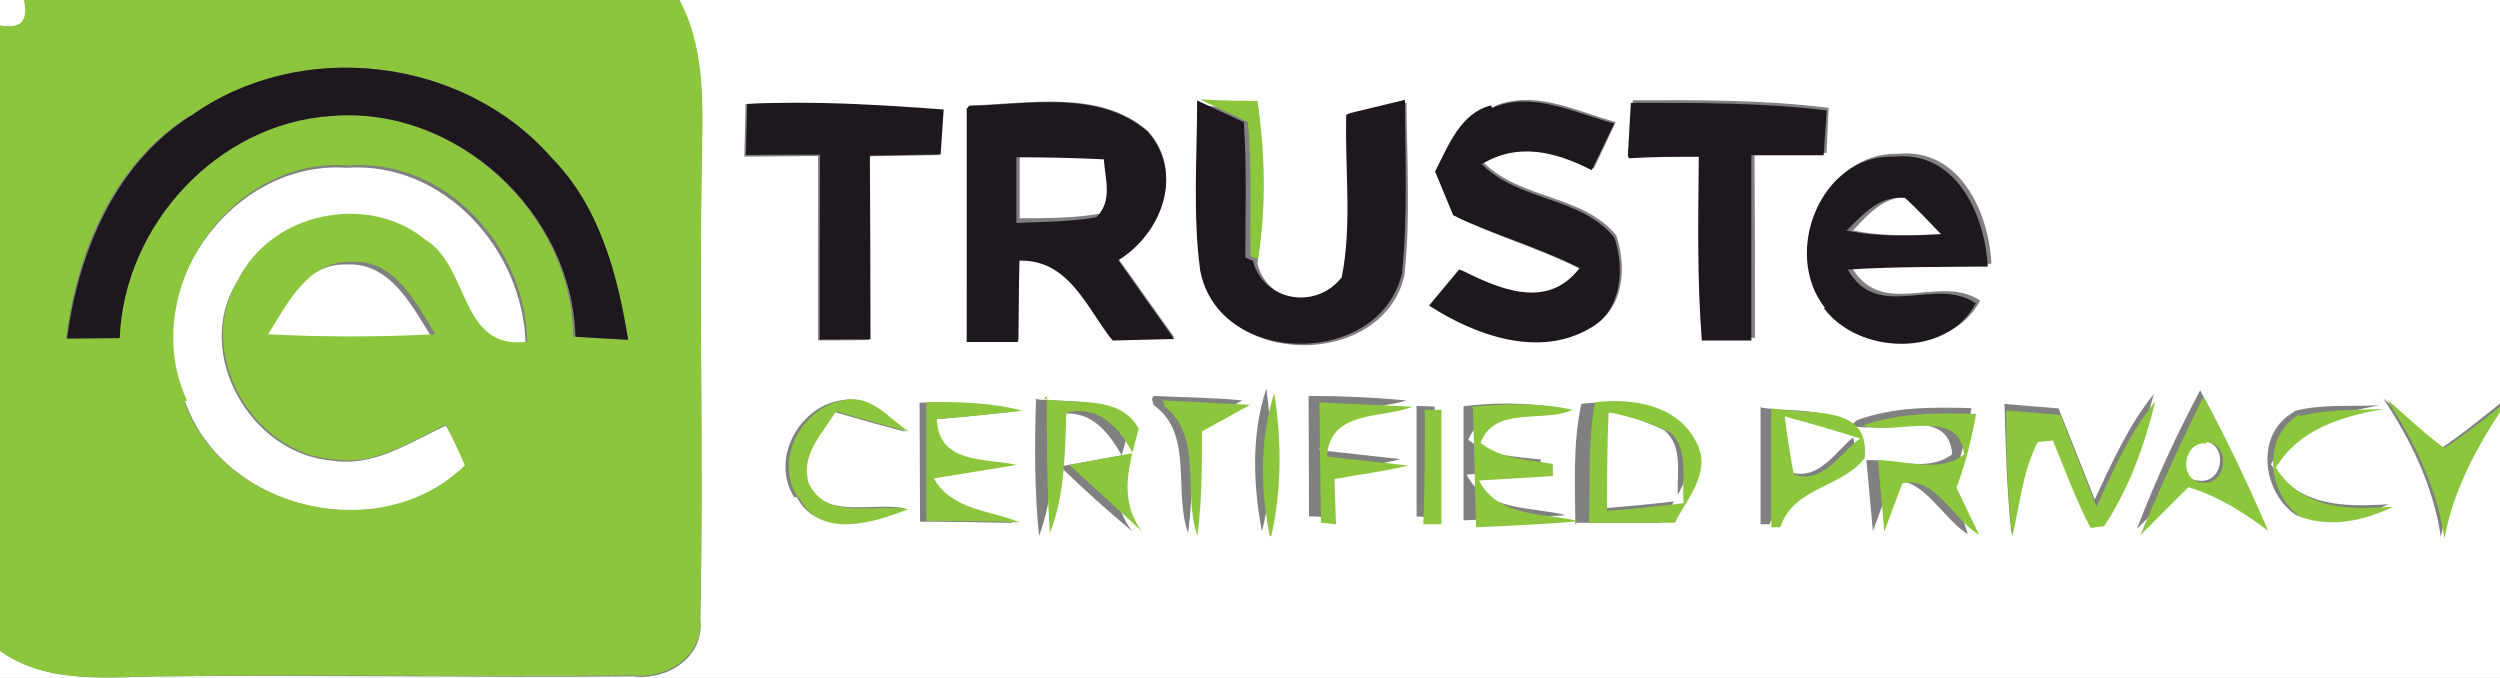 <svg xmlns="http://www.w3.org/2000/svg" width="166px" height="45px" viewBox="0 0 166 45"><rect x="0" y="0" width="166" height="45" fill="#808080" stroke="none"/><g fill="#fff"><path d="M0 0h1.65C1.95 1.4 1.4 1.95 0 1.7V0zm45.12 0H166v26.8c-1.27 1-2.52 2.05-3.88 2.94-1.38-1-2.6-2.2-3.88-3.3 1.85 2.8 3.34 5.85 3.83 9.2.63-3.15 2.1-6 3.93-8.63v18H0v-1.8c3.22 2.3 7.3 1.7 11 1.7 10.33-.1 20.67.1 31 0 2.34.3 4.8-1.3 4.5-3.8.23-10.3-.1-20.6.1-31 .06-3.3.17-6.9-1.48-10m34.66 6.6c-.03 3.8-.34 7.6.12 11.3 1.16 6.5 11.9 6.5 13.35.3.42-3.8.17-7.7.14-11.5l-3.7.9c-.1 3.6.4 7.3-.3 10.8-1.7 2.2-5.2 1.7-5.9-1 .5-3.4.4-7-.1-10.4-1.3 0-2.5 0-3.7-.1M49.5 7c0 .83-.06 2.53-.08 3.4l4.9-.04V22.6c1.1 0 2.24 0 3.36-.02 0-4.07 0-8.14-.03-12.2l4.7-.08c.05-1 .1-1.98.2-2.98-4.36-.34-8.7-.6-13.07-.4m14.8.14v15.5l3.37.03c0-1.8 0-3.6.02-5.4 3.2-.2 4.4 3.1 6.1 5.3l4.2-.1-3.7-5.2c2.84-1.8 4.4-5.8 1.94-8.5C73 5.9 68.3 6.9 64.4 7m34.8.1c-2 .6-2.8 2.7-3.6 4.4.4.98.8 1.95 1.16 2.93 2.7 1.3 5.6 2.1 8.3 3.5-2.1 2.9-5.47 1.3-8 0l-2 2.3c3.06 2 7.26 3.5 10.66 1.43 2.14-1.17 2.3-3.98 1.6-6.03-2.2-2.7-6.32-2.37-8.8-4.83 2.44-1.46 4.96-.83 7.3.4.5-1.02.97-2.06 1.46-3.1-2.6-.7-5.4-2.2-8.1-1.03m9.06 3.16l4.66-.03c-.05 4.1-.13 8.15.2 12.23h3.43c0-4.1 0-8.2-.03-12.27h4.78l.14-3c-4.34-.54-8.68-.52-13-.5l-.2 3.5m13.16 10.1c2.3 3.15 8.2 3.36 10.1-.3-2.7-1.83-6.5 1.3-8.55-2.25 3.1-.1 6.2-.1 9.3-.2-.16-3.4-2.1-7.7-6.2-7.3-4.97-.1-7.53 6.5-4.64 10.1M52.9 33c1.44 2.73 4.96 1.6 7.22.76-2.2-.46-5.4.8-6.6-1.7-.6-1.9.9-3.3 1.8-4.73 1.6.46 3.2.93 4.8 1.34-1.3-.84-2.47-2.44-4.2-2.1-2.85.38-4.8 3.93-3.18 6.45m8.32-6.3c0 2.65.03 5.3.03 7.92 2 0 4.1.04 6.2.08-2-.82-4.6-.8-5.7-2.92 1.8-.32 3.7-.6 5.5-.9-2.1-.46-5.2-.02-5.3-3.03 1.9-.16 3.8-.35 5.7-.57-2.2-.58-4.4-.6-6.6-.56m7.9-.2c-.1 3.02-.1 6.04.2 9.04 1-2.57.9-5.33 1.1-8.04 2.2-.46 3.4.97 4.4 2.7l-4.1.73c1.5 1.45 3.1 2.9 4.8 4.32-1.7-2.2-.9-4.5-.2-6.8-1.2-2.3-4.2-1.7-6.3-2m7.8 0l.1.4c2.7 1.9 1.3 5.7 2.3 8.5.3-2.3.3-4.7.3-7l3.3-1.8c-2-.2-3.9-.2-5.9-.3m7.2 9c.8-3.1.7-6.4.3-9.5-1 3-.9 6.3-.3 9.5m3.1-9l.03 8c.3 0 .8 0 1.1.1v-3c1.7-.3 3.3-.5 5-.9l-5.4-.6c.2-3.1 3.6-2.6 5.77-3.3-2.1-.2-4.24-.3-6.4-.3m7.07.4v7.6c.3 0 .9.1 1.2.1V27l-1.2-.05m3.12-.1v7.7c2.23-.1 4.52-.17 6.8-.34-2.3-.6-5.3-.2-6.6-2.7l4.9-.3.02-.7c-1.7-.2-3.4-.2-4.8-1.3.9-2.4 4.2-1.2 6.1-2.1-2.2-.4-4.5-.4-6.7-.1m7.8 7.7h5.6c.8-1.5 2.4-3.2 1.5-5.1-1.2-2.6-4.28-3.1-6.8-2.8-.58 2.7-.4 5.4-.4 8m12.3-7.9v7.9h.6c.85-2.6 4.06-2.6 5.63-4.52.4-3.63-3.87-2.8-6.2-3.23m6 1.2c2.13.6 6.44-1.4 6.7 1.9-1.6 1.24-3.86.3-5.7.4l.43 4.7 1.2-3.24c2.03-.55 3.4 2.4 5.1 3.45L129.6 32c.6-1.6 1.04-3.2 1.3-4.9-2.53-.07-5.14-.1-7.6.8m9.8-1c.08 2.8.15 5.7.46 8.52.53-2.13.66-4.4 1.66-6.37l1-.2c.8 1.93 1.5 3.9 2.5 5.77l.9-.16c1.6-2.53 2.6-5.4 3.4-8.3-1.7 2.1-2.8 4.6-3.93 7l-2.4-6.04-3.6-.3m8.8 8.3l3.2-3.2c1.9.6 3.6 1.66 5.3 2.9-1.4-3-2.7-6-4.3-8.9-1.6 3-3 6.07-4.2 9.2m10.5-7.8c-2.7 1.4-2.2 5.4.1 6.9 2 .68 4.2.18 6.1-.74-3 .2-6 .14-7.8-2.65 1.5-2.6 4.4-3.4 7.2-3.92-1.9.1-3.9-.1-5.7.4z"/><path d="M12.24 26.72C9 19.62 15.2 10.62 23 11.14c6.48-.45 11.74 5.43 11.9 11.7-4.5.6-3.83-4.95-6.8-6.8-3.82-3.12-10.16-1.76-12.35 2.66-2.97 4.72.9 11.47 6.3 11.88 2.76.46 5.17-1.22 7.56-2.32.5.86.9 1.74 1.3 2.64-5.4 5.47-16 3.1-18.6-4.18zM67.7 10.25c1.94 0 3.87.04 5.8.14.1 1.3.6 2.7-.47 3.8-1.75.3-3.54.3-5.32.3v-4.3zm55.34 5.05c1.04-1.1 2.15-2.38 3.82-2.2.88.74 1.63 1.6 2.4 2.43-2.07.1-4.17.2-6.22-.23z"/><path d="M17.5 22.36c1.3-2.05 2.65-4.87 5.5-4.8 2.9-.15 4.32 2.7 5.63 4.78-3.7.22-7.42.22-11.12.02zm89.07 4.9c1.37.28 2.68.7 3.93 1.3 1.4 1.18.73 3.17.95 4.7-1.68.2-3.36.36-5.04.5.1-2.15.1-4.32.2-6.5zm11.73.22c1.63.46 3.27.94 4.9 1.44-1.27.96-2.4 3.05-4.33 2.43l-.58-3.87zm27.96 1.82c1.67.02 1.45 2.76-.18 2.62-1.7 0-1.43-2.76.18-2.63z"/></g><path fill="#8cc63c" d="M1.65 0h43.47c1.65 3.07 1.54 6.6 1.5 9.98-.22 10.34.1 20.68-.13 31 .3 2.55-2.2 4.14-4.5 3.86-10.4.16-20.7-.1-31 .07-3.7 0-7.8.6-11-1.7V1.7c1.4.25 1.9-.3 1.6-1.7m11 7.7c-5.1 3.2-7.5 9.05-8.2 14.78l3.4-.03C8.2 14.95 14.4 8.2 22 7.7c8.24-.7 15.96 6.4 16.06 14.65l3.56.22c-.65-4.35-1.83-8.88-5-12.1-5.87-6.7-16.7-7.97-23.95-2.78m-.43 19c2.6 7.3 13.2 9.6 18.63 4.2-.4-.9-.8-1.8-1.26-2.7-2.3 1.1-4.8 2.8-7.5 2.3-5.4-.4-9.2-7.2-6.3-11.9 2.2-4.5 8.6-5.8 12.4-2.7 3 1.8 2.3 7.4 6.8 6.8-.1-6.3-5.4-12.2-11.9-11.7-7.8-.6-14 8.4-10.7 15.6m5.3-4.4c3.7.2 7.4.2 11.2 0-1.3-2.1-2.7-5-5.6-4.8-2.8-.1-4.2 2.7-5.5 4.8zM79.8 6.6c1.23.07 2.46.1 3.7.1.5 3.48.6 7 .03 10.5l-.5-.2c-.04-3 .1-5.9-.17-8.9L79.8 6.66zM52.97 33c-1.64-2.5.33-6.06 3.18-6.44 1.73-.35 2.9 1.25 4.2 2.1-1.63-.4-3.24-.9-4.84-1.35-.9 1.5-2.4 2.9-1.8 4.8 1.2 2.5 4.4 1.3 6.6 1.7-2.3.9-5.8 2-7.2-.7zm8.34-6.3c2.2-.02 4.5 0 6.6.58-1.9.2-3.8.4-5.7.55.1 3 3.2 2.57 5.3 3.04l-5.5.9c1.2 2.13 3.8 2.1 5.7 2.92-2-.1-4.1-.1-6.2-.1v-7.9zm8-.2c2.1.36 5.1-.3 6.3 1.97-.6 2.3-1.4 4.6.2 6.8-1.6-1.5-3.2-2.9-4.8-4.4l4.2-.78c-.9-1.7-2.2-3.2-4.4-2.7-.1 2.7-.1 5.5-1.1 8-.2-3-.2-6.1-.2-9.1zm7.8.08l5.9.3-3.2 1.77c0 2.3 0 4.6-.3 6.92-1-2.8.4-6.6-2.2-8.6l-.1-.46zm7.2 9.03c-.6-3.1-.7-6.4.3-9.5.5 3.2.5 6.4-.2 9.5zm3.1-8.9l6.4.3c-2.1.8-5.5.2-5.7 3.3l5.4.6c-1.6.4-3.3.6-4.9.9l.1 3-1-.1-.1-8zm7.1.5h1.2v7.6h-1.2c.1-2.5.1-5 .1-7.5zm3.2-.2c2.2-.2 4.5-.3 6.7.2-1.9.9-5.2-.3-6.1 2.2 1.4 1.1 3.2 1.1 4.8 1.4v.8l-4.9.3c1.3 2.5 4.3 2.1 6.6 2.7-2.2.2-4.5.3-6.8.4l-.2-7.9zm7.8 7.7c.1-2.6-.1-5.3.4-8 2.6-.3 5.6.2 6.8 2.8.9 1.9-.7 3.6-1.5 5.2h-5.6m1.2-7.3c-.1 2.2-.1 4.4-.1 6.5 1.7-.1 3.4-.3 5.1-.5-.2-1.5.4-3.5-.9-4.7-1.2-.6-2.5-1-3.9-1.3zm10.8-.3c2.4.5 6.6-.4 6.2 3.3-1.5 2-4.7 1.9-5.6 4.6h-.6v-8m.9.6c.1 1 .4 2.9.6 3.9 1.9.66 3.1-1.43 4.4-2.4-1.6-.5-3.3-1-4.9-1.43zm5.1.67c2.5-.9 5.1-.86 7.6-.8-.3 1.7-.7 3.3-1.3 4.9l1.5 3.13c-1.7-1-3-4-5.1-3.4l-1.2 3.2c-.1-1.58-.3-3.17-.4-4.75 1.8 0 4.1.9 5.7-.4-.3-3.2-4.6-1.2-6.7-1.9zm9.6-1.03l3.6.3 2.4 6.1c1.1-2.4 2.2-4.9 3.9-7-.7 2.9-1.7 5.7-3.4 8.3-.3 0-.7.1-.9.1-1-1.9-1.7-3.9-2.5-5.8l-1 .1c-1 1.9-1.2 4.2-1.7 6.3-.3-2.8-.4-5.7-.4-8.6zm8.9 8.3c1.3-3.1 2.7-6.2 4.2-9.2 1.6 2.9 3 5.9 4.3 8.9-1.6-1.2-3.3-2.3-5.3-2.9l-3.2 3.2m4.4-6.1c-1.6-.2-1.9 2.6-.2 2.6 1.6.1 1.8-2.6.2-2.7zm6.1-1.8c1.9-.5 3.8-.4 5.7-.5-2.8.5-5.6 1.3-7.2 3.9 1.8 2.8 4.8 2.8 7.8 2.6-1.9.9-4 1.4-6.1.7-2.3-1.5-2.7-5.5 0-6.9zm5.8-1.2c1.3 1.1 2.5 2.3 3.9 3.3 1.4-.9 2.6-1.9 3.9-2.9v.2c-1.8 2.7-3.3 5.5-3.9 8.7-.5-3.4-2-6.4-3.8-9.2z"/><path fill="#1e181e" d="M12.67 7.7c7.24-5.2 18.08-3.94 23.94 2.76 3.2 3.23 4.4 7.76 5.1 12.1-.9-.04-2.6-.15-3.5-.2C38 14.1 30.3 7 22 7.7c-7.56.5-13.76 7.24-14.05 14.75l-3.5.03c.76-5.73 3.17-11.58 8.22-14.8zm36.93-.8c4.36-.22 8.72.05 13.06.37l-.2 2.98-4.7.08c.03 4.06.03 8.13.04 12.2-1.12 0-2.25 0-3.37.02 0-4.1 0-8.2.02-12.28-1.64 0-3.28 0-4.92.02l.08-3.4zm14.8.13c3.9-.1 8.63-1.07 11.82 1.72 2.44 2.8.9 6.77-1.96 8.53 1.23 1.74 2.46 3.5 3.7 5.23l-4.07.1c-1.7-2.1-2.9-5.4-6.2-5.3l-.1 5.4h-3.4V7.2m3.3 3.2v4.4c1.8-.07 3.5-.06 5.3-.37 1.1-1.07.6-2.54.5-3.85-2-.1-3.9-.13-5.8-.14zm22.2-2.9l3.6-.87c0 3.85.2 7.7-.2 11.53-1.5 6.28-12.2 6.24-13.4-.22-.5-3.73-.2-7.52-.2-11.27l3.1 1.44c.2 3 .1 6 .1 9l.5.2c.7 2.7 4.2 3.3 5.9 1.1.7-3.5.2-7.2.3-10.8zm9.4-.33c2.6-1.16 5.5.34 8.1 1.03l-1.5 3.1c-2.4-1.23-4.9-1.86-7.3-.4 2.5 2.5 6.6 2.15 8.8 4.87.7 2.05.5 4.86-1.6 6.02-3.4 2-7.6.5-10.7-1.5l2-2.4c2.5 1.2 5.8 2.8 8-.1-2.8-1.4-5.7-2.2-8.4-3.5l-1.2-2.9C96.2 9.6 97 7.5 99 7zm9 3.16l.2-3.5c4.3 0 8.6-.03 13 .5l-.2 2.98h-4.8v12.3H113c-.32-4.1-.24-8.1-.2-12.2-1.55 0-3.1 0-4.64.1zm13.1 10.13c-2.9-3.64-.3-10.23 4.6-10.06 4.1-.4 6 3.83 6.2 7.3-3.1.03-6.2 0-9.3.2 2 3.52 5.8.4 8.5 2.24-1.9 3.64-7.8 3.43-10.1.3m1.6-5.12c2 .43 4.1.34 6.2.24-.8-.83-1.6-1.7-2.4-2.42-1.7-.17-2.8 1.1-3.9 2.2z"/></svg>